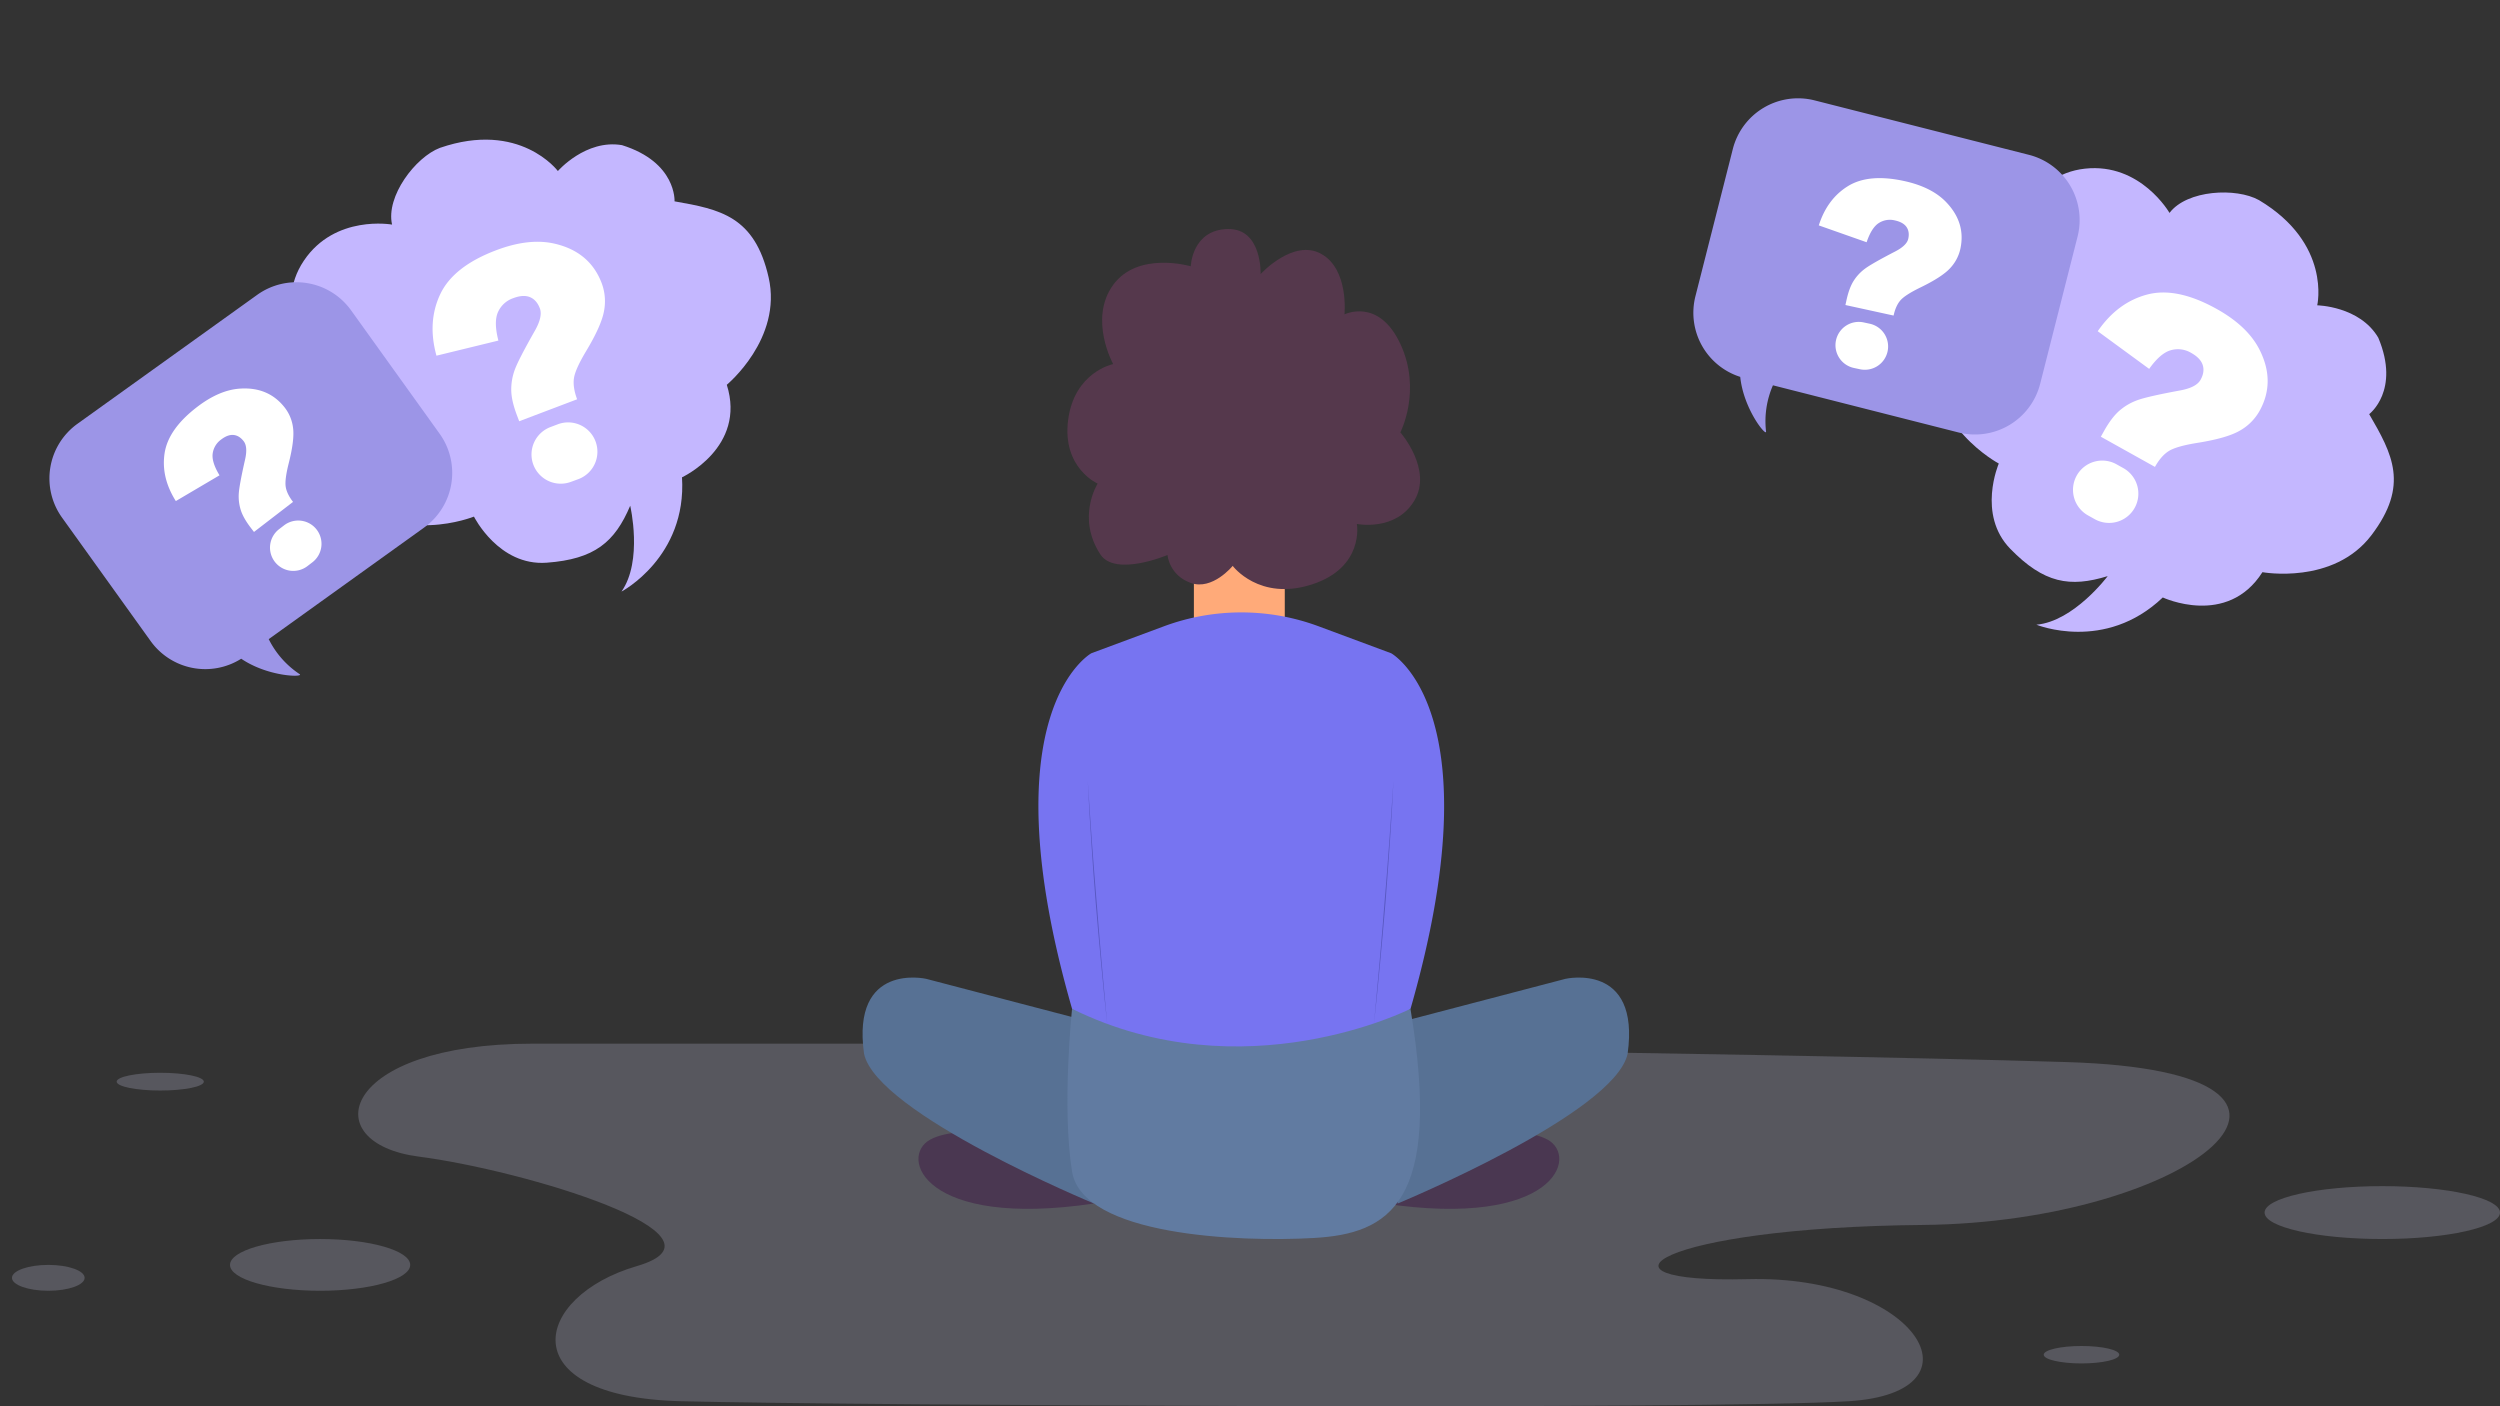 <svg id="Layer_1" data-name="Layer 1" xmlns="http://www.w3.org/2000/svg" viewBox="0 0 1920 1080"><rect x="0" y="0" width="1920" height="1080" fill="#333333" stroke="none"/><defs><style>.cls-1{fill:#9696ab;opacity:0.36;}.cls-2{fill:#4a3751;}.cls-3{fill:#577194;}.cls-4{fill:#ffaa79;}.cls-5{fill:#7774f1;}.cls-6{fill:#55384c;}.cls-7{fill:#617ba1;}.cls-8{fill:#5757c0;}.cls-9{fill:#c4b7ff;}.cls-10{fill:#fff;}.cls-11{fill:#9c95e7;}</style></defs><title>Artboard 1</title><path class="cls-1" d="M742.87,801.54s-186.75,0-334.08,0-167.41,76.37-87.06,86.75,247.78,60.61,167.42,84.05-97.1,100.45,33.48,103.79,790.21,6.7,897.35,0,52.17-97.1-77.71-93.75-69.91-39.71,134.48-41.62,351.73-117.69,110.65-125.09S742.87,801.54,742.87,801.54Z"/><path class="cls-2" d="M797.5,875.11s-58.24-13.16-82.91,0-5.37,68.73,125.61,49.17Z"/><path class="cls-2" d="M1105.41,875.11s58.24-13.16,82.91,0,5.37,68.73-125.62,49.17Z"/><path class="cls-3" d="M711.3,751.74s-57.58-13.16-47.71,57.57c9.87,46.06,176.61,115,176.61,115V785.48Z"/><path class="cls-4" d="M916.91,439.84v40.57s31.85,40.18,69.8,0V439.84S940.05,398.62,916.91,439.84Z"/><path class="cls-3" d="M1202.3,751.74s57.57-13.16,47.71,57.57c-9.87,46.06-176.62,115-176.62,115V785.48Z"/><path class="cls-5" d="M1068.44,501.71,1012.71,481a170.72,170.72,0,0,0-118.83,0l-55.73,20.7s-80.6,44.41-14.8,273.06c0,0,39.47,34.54,129.94,34.54s130-34.54,130-34.54C1149,546.12,1068.44,501.71,1068.44,501.71Z"/><path class="cls-6" d="M914.51,204.5s-40.53-11.92-59.6,14.31,0,60.8,0,60.8-29.81,6-34.58,42.92S843,371.4,843,371.4s-16.7,26.23,2.38,54.84c11.92,16.69,51.26,0,51.26,0s1.19,15.5,17.88,21.46,32.19-13.11,32.19-13.11,20.27,27.34,60.8,14.27,34.58-46.46,34.58-46.46,29.8,6,44.11-17.88-10.73-52.46-10.73-52.46,16.69-32.19,0-67.95-42.92-22.65-42.92-22.65,3.58-34.58-17.88-46.5-46.5,15.5-46.5,15.5,1.19-34.94-25-34.57C915.39,176.28,914.51,204.5,914.51,204.5Z"/><path class="cls-7" d="M823.35,774.77s-8,75.67,0,125,128.1,54.29,185.68,51,99.08-26.32,74.21-176C1083.24,774.77,955.19,839.77,823.35,774.77Z"/><path class="cls-8" d="M835.4,599.72c.47,7.81,1,15.61,1.57,23.41l1.63,23.4q1.71,23.4,3.66,46.78c1.24,15.59,2.5,31.18,3.89,46.76l4.23,46.73-2.48-23.33-2.24-23.35c-1.48-15.58-2.83-31.16-4.15-46.75s-2.35-31.19-3.41-46.8l-1.5-23.42C836.17,615.34,835.75,607.53,835.4,599.72Z"/><path class="cls-8" d="M1070.19,599.28c-.35,7.81-.77,15.63-1.2,23.43l-1.5,23.42q-1.59,23.42-3.41,46.8c-1.32,15.59-2.67,31.17-4.14,46.75L1057.69,763l-2.48,23.33,4.23-46.73q2.08-23.37,3.89-46.76,2-23.37,3.66-46.78l1.64-23.4C1069.18,614.89,1069.72,607.09,1070.19,599.28Z"/><ellipse class="cls-1" cx="245.84" cy="971.44" rx="69.2" ry="19.87"/><ellipse class="cls-1" cx="1829.6" cy="931.26" rx="90.4" ry="20.31"/><path class="cls-1" d="M1627.58,1040.42c0,3.7-13,6.7-29,6.7s-29-3-29-6.7,13-6.7,29-6.7S1627.58,1036.72,1627.58,1040.42Z"/><ellipse class="cls-1" cx="123.07" cy="830.71" rx="33.48" ry="6.82"/><path class="cls-1" d="M65,981.38c0,5.48-12.49,9.93-27.9,9.93s-27.91-4.45-27.91-9.93,12.5-9.94,27.91-9.94S65,975.89,65,981.38Z"/><path class="cls-9" d="M364,396.75s19,38.12,55.83,35.41S472.14,416.41,484,388.4c0,0,9.89,42.26-6.7,65.93,0,0,50.31-26.42,46.48-87.75,0,0,49.57-23,34.4-71.07,0,0,42.84-35.33,32.14-82.4s-37.23-52.34-72.27-58.48c0,0,1.74-30-40.37-43.16-27.81-4.72-49.23,19.88-49.23,19.88s-29.13-39-90.59-17.79c-18.77,7.12-41.68,37.28-36.75,58.92,0,0-43.81-7.92-67.76,27.74s1.76,75,20.15,90.52c0,0-22.2,47.27,15.08,88.34S364,396.75,364,396.75Z"/><path class="cls-10" d="M443.23,306.65l-44.49,16.87-1.68-4.45q-4.31-11.35-4.42-19.41a44,44,0,0,1,2.76-15.85q2.88-7.77,15.08-29.28,6.56-11.33,4.11-17.76T407,228.2c-3.44-1.41-7.74-1.15-12.89.81a19.84,19.84,0,0,0-11.67,10.71q-3.36,7.58.32,21.84l-47.56,11.61q-7.15-25.94,2.91-47.23T381,192.21q25.53-9.68,45.25-5,26.78,6.31,35.87,30.32a39.59,39.59,0,0,1,1.78,21.29q-2,11.33-13.91,31.11-8.28,13.86-9.22,20.71T443.23,306.65ZM422.72,328l5.62-2.13a22.47,22.47,0,0,1,29,13.05h0a22.47,22.47,0,0,1-13,29L438.66,370a22.48,22.48,0,0,1-29-13h0A22.48,22.48,0,0,1,422.72,328Z"/><path class="cls-11" d="M197.5,226.46l-138,99A51.65,51.65,0,0,0,47.7,397.6l68,94.76a51.66,51.66,0,0,0,69.55,13.54c20.87,14.17,48.64,14.34,44.84,11.82a69,69,0,0,1-23.71-26.87l119.38-85.71a51.65,51.65,0,0,0,11.84-72.09l-68-94.76A51.67,51.67,0,0,0,197.5,226.46Z"/><path class="cls-10" d="M225.06,385.46l-30,23.08-2.3-3q-5.89-7.65-7.83-13.77a34.65,34.65,0,0,1-1.55-12.7q.41-6.58,4.75-25.77,2.38-10.12-1-14.47t-7.76-4.77q-4.41-.44-9.63,3.57a15.83,15.83,0,0,0-6.42,10.85q-.81,6.54,5.27,16.56l-33.55,19.78q-11.42-18.1-8.65-36.64t24.87-35.54q17.22-13.25,33.32-14.2,21.84-1.35,34.29,14.84a31.47,31.47,0,0,1,6.25,15.8q1.09,9.09-3.43,26.9-3.12,12.45-2.26,17.89T225.06,385.46ZM214.34,406.4l3.79-2.91a17.88,17.88,0,0,1,25.08,3.26h0a17.9,17.9,0,0,1-3.27,25.08l-3.79,2.91a17.88,17.88,0,0,1-25.07-3.26h0A17.88,17.88,0,0,1,214.34,406.4Z"/><path class="cls-9" d="M1535.07,356s-16.92,39.09,8.85,65.51,45.72,29.9,74.8,20.94c0,0-26,34.78-54.76,37.32,0,0,52.59,21.5,97.06-20.92,0,0,49.49,23.15,76.53-19.42,0,0,54.61,10,83.75-28.44s16.09-62.18-1.77-92.95c0,0,24.07-18,7-58.68-14.29-24.32-46.9-24.88-46.9-24.88s11.14-47.43-44.7-80.78c-17.53-9.78-55.36-7.9-68.75,9.81,0,0-22.13-38.63-64.84-34s-56.26,49.62-56.3,73.68c0,0-50.47,13.44-57.9,68.41S1535.07,356,1535.07,356Z"/><path class="cls-10" d="M1655,358.58l-41.55-23.18,2.32-4.16q5.91-10.61,12-15.88a43.7,43.7,0,0,1,13.91-8.08q7.8-2.82,32.11-7.32,12.89-2.26,16.24-8.28t1.66-11.33q-1.7-5.33-8.91-9.35a19.83,19.83,0,0,0-15.71-2q-8,2.31-16.51,14.3l-39.5-28.92q15.26-22.17,38-28.18t53.39,11.09q23.84,13.29,32.94,31.42,12.39,24.56-.12,47a39.61,39.61,0,0,1-15.14,15.06q-10,5.78-32.77,9.39-15.93,2.58-21.78,6.27T1655,358.58Zm-29.51-2,5.25,2.93a22.46,22.46,0,0,1,8.67,30.57h0a22.48,22.48,0,0,1-30.57,8.68l-5.25-2.93a22.49,22.49,0,0,1-8.68-30.58h0A22.47,22.47,0,0,1,1625.52,356.6Z"/><path class="cls-11" d="M1558.22,118.91,1393.61,77.09a51.68,51.68,0,0,0-62.8,37.35L1302.09,227.5a51.66,51.66,0,0,0,34.41,61.94c2.6,25.09,20.34,46.45,19.82,41.92a69,69,0,0,1,5.3-35.44l142.44,36.19a51.67,51.67,0,0,0,62.79-37.35l28.72-113.06A51.67,51.67,0,0,0,1558.22,118.91Z"/><path class="cls-10" d="M1454.28,242.35l-37-8.09.81-3.7q2.07-9.44,5.5-14.86a34.77,34.77,0,0,1,8.73-9.35q5.29-3.94,22.77-13,9.29-4.69,10.46-10t-1.34-9q-2.52-3.66-8.93-5.07a15.78,15.78,0,0,0-12.44,2.07q-5.52,3.58-9.28,14.69l-36.73-12.94q6.5-20.39,22.47-30.2t43.21-3.85q21.21,4.65,32.31,16.36,15.09,15.84,10.72,35.79a31.6,31.6,0,0,1-8.07,15q-6.26,6.68-22.79,14.68-11.54,5.64-15.15,9.79T1454.28,242.35Zm-22.93,5.28,4.67,1a17.88,17.88,0,0,1,13.64,21.29h0a17.88,17.88,0,0,1-21.29,13.65l-4.67-1a17.88,17.88,0,0,1-13.64-21.29h0A17.89,17.89,0,0,1,1431.35,247.63Z"/></svg>